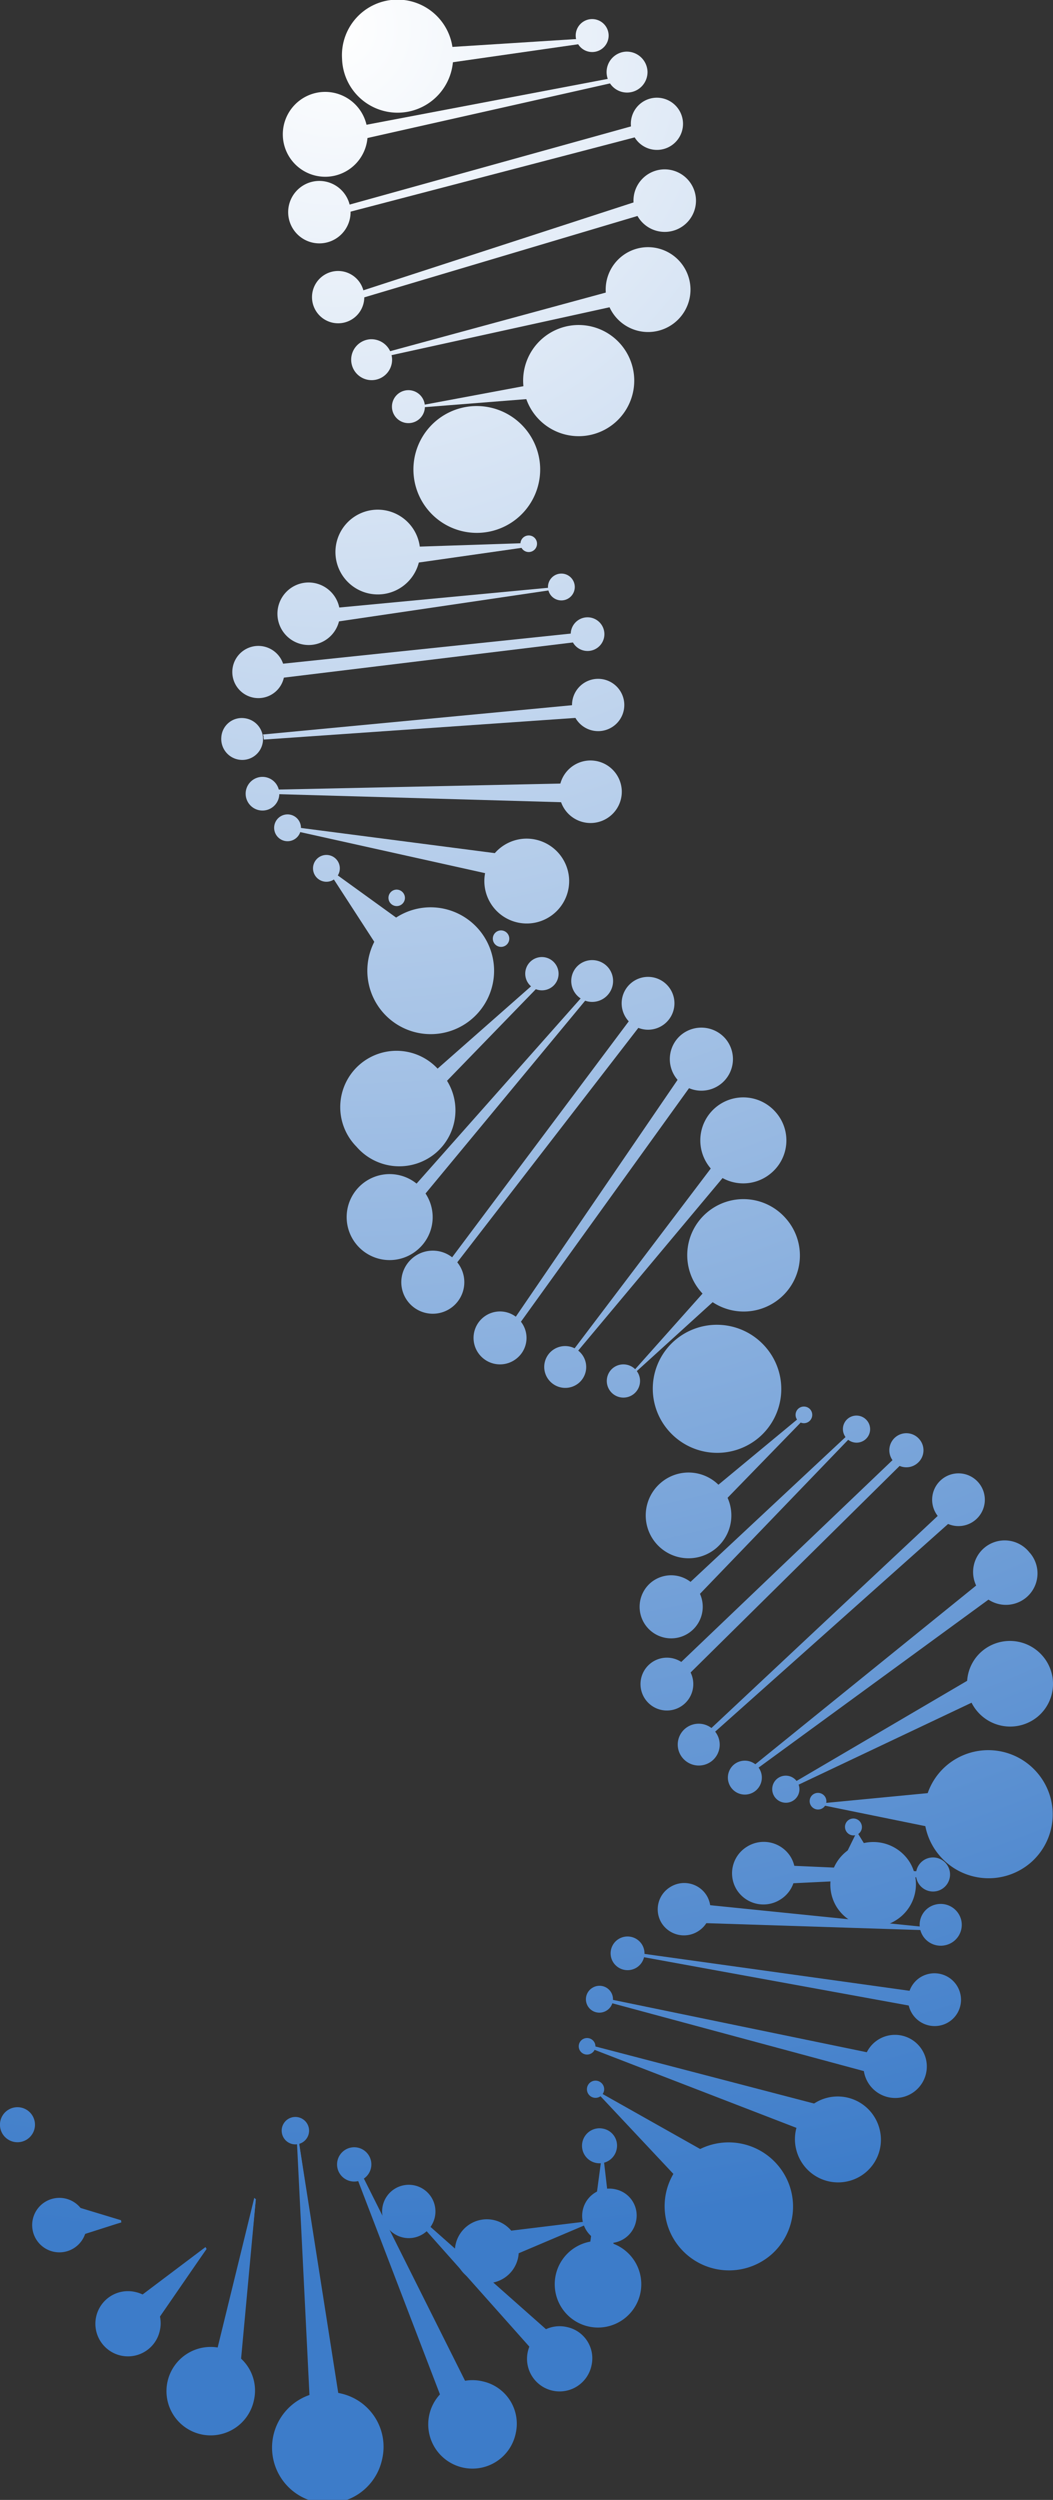 <svg id="Layer_1" data-name="Layer 1" xmlns="http://www.w3.org/2000/svg" xmlns:xlink="http://www.w3.org/1999/xlink" viewBox="0 0 205.85 488.34"><rect x="0" y="0" width="205.85" height="488.34" fill="#333333" stroke="none"/><defs><style>.cls-1{fill:url(#radial-gradient);}.cls-2{fill:url(#radial-gradient-2);}.cls-3{fill:url(#radial-gradient-3);}.cls-4{fill:url(#radial-gradient-4);}.cls-5{fill:url(#radial-gradient-5);}.cls-6{fill:url(#radial-gradient-6);}.cls-7{fill:url(#radial-gradient-7);}.cls-8{fill:url(#radial-gradient-8);}.cls-9{fill:url(#radial-gradient-9);}.cls-10{fill:url(#radial-gradient-10);}.cls-11{fill:url(#radial-gradient-11);}.cls-12{fill:url(#radial-gradient-12);}.cls-13{fill:url(#radial-gradient-13);}.cls-14{fill:url(#radial-gradient-14);}.cls-15{fill:url(#radial-gradient-15);}.cls-16{fill:url(#radial-gradient-16);}.cls-17{fill:url(#radial-gradient-17);}.cls-18{fill:url(#radial-gradient-18);}.cls-19{fill:url(#radial-gradient-19);}.cls-20{fill:url(#radial-gradient-20);}.cls-21{fill:url(#radial-gradient-21);}.cls-22{fill:url(#radial-gradient-22);}.cls-23{fill:url(#radial-gradient-23);}.cls-24{fill:url(#radial-gradient-24);}.cls-25{fill:url(#radial-gradient-25);}.cls-26{fill:url(#radial-gradient-26);}.cls-27{fill:url(#radial-gradient-27);}.cls-28{fill:url(#radial-gradient-28);}.cls-29{fill:url(#radial-gradient-29);}.cls-30{fill:url(#radial-gradient-30);}.cls-31{fill:url(#radial-gradient-31);}.cls-32{fill:url(#radial-gradient-32);}.cls-33{fill:url(#radial-gradient-33);}.cls-34{fill:url(#radial-gradient-34);}.cls-35{fill:url(#radial-gradient-35);}.cls-36{fill:url(#radial-gradient-36);}.cls-37{fill:url(#radial-gradient-37);}.cls-38{fill:url(#radial-gradient-38);}.cls-39{fill:url(#radial-gradient-39);}.cls-40{fill:url(#radial-gradient-40);}.cls-41{fill:url(#radial-gradient-41);}.cls-42{fill:url(#radial-gradient-42);}.cls-43{fill:url(#radial-gradient-43);}.cls-44{fill:url(#radial-gradient-44);}.cls-45{fill:url(#radial-gradient-45);}.cls-46{fill:url(#radial-gradient-46);}.cls-47{fill:url(#radial-gradient-47);}.cls-48{fill:url(#radial-gradient-48);}.cls-49{fill:url(#radial-gradient-49);}.cls-50{fill:url(#radial-gradient-50);}.cls-51{fill:url(#radial-gradient-51);}.cls-52{fill:url(#radial-gradient-52);}.cls-53{fill:url(#radial-gradient-53);}.cls-54{fill:url(#radial-gradient-54);}.cls-55{fill:url(#radial-gradient-55);}.cls-56{fill:url(#radial-gradient-56);}.cls-57{fill:url(#radial-gradient-57);}.cls-58{fill:url(#radial-gradient-58);}.cls-59{fill:url(#radial-gradient-59);}.cls-60{fill:url(#radial-gradient-60);}.cls-61{fill:url(#radial-gradient-61);}.cls-62{fill:url(#radial-gradient-62);}.cls-63{fill:url(#radial-gradient-63);}.cls-64{fill:url(#radial-gradient-64);}.cls-65{fill:url(#radial-gradient-65);}.cls-66{fill:url(#radial-gradient-66);}.cls-67{fill:url(#radial-gradient-67);}.cls-68{fill:url(#radial-gradient-68);}.cls-69{fill:url(#radial-gradient-69);}.cls-70{fill:url(#radial-gradient-70);}.cls-71{fill:url(#radial-gradient-71);}.cls-72{fill:url(#radial-gradient-72);}.cls-73{fill:url(#radial-gradient-73);}.cls-74{fill:url(#radial-gradient-74);}.cls-75{fill:url(#radial-gradient-75);}.cls-76{fill:url(#radial-gradient-76);}.cls-77{fill:url(#radial-gradient-77);}.cls-78{fill:url(#radial-gradient-78);}.cls-79{fill:url(#radial-gradient-79);}.cls-80{fill:url(#radial-gradient-80);}.cls-81{fill:url(#radial-gradient-81);}.cls-82{fill:url(#radial-gradient-82);}.cls-83{fill:url(#radial-gradient-83);}.cls-84{fill:url(#radial-gradient-84);}.cls-85{fill:url(#radial-gradient-85);}.cls-86{fill:url(#radial-gradient-86);}.cls-87{fill:url(#radial-gradient-87);}.cls-88{fill:url(#radial-gradient-88);}.cls-89{fill:url(#radial-gradient-89);}.cls-90{fill:url(#radial-gradient-90);}.cls-91{fill:url(#radial-gradient-91);}.cls-92{fill:url(#radial-gradient-92);}.cls-93{fill:url(#radial-gradient-93);}.cls-94{fill:url(#radial-gradient-94);}.cls-95{fill:url(#radial-gradient-95);}.cls-96{fill:url(#radial-gradient-96);}.cls-97{fill:url(#radial-gradient-97);}.cls-98{fill:url(#radial-gradient-98);}.cls-99{fill:url(#radial-gradient-99);}.cls-100{fill:url(#radial-gradient-100);}.cls-101{fill:url(#radial-gradient-101);}.cls-102{fill:url(#radial-gradient-102);}.cls-103{fill:url(#radial-gradient-103);}.cls-104{fill:url(#radial-gradient-104);}.cls-105{fill:url(#radial-gradient-105);}.cls-106{fill:url(#radial-gradient-106);}.cls-107{fill:url(#radial-gradient-107);}.cls-108{fill:url(#radial-gradient-108);}.cls-109{fill:url(#radial-gradient-109);}.cls-110{fill:url(#radial-gradient-110);}.cls-111{fill:url(#radial-gradient-111);}.cls-112{fill:url(#radial-gradient-112);}.cls-113{fill:url(#radial-gradient-113);}.cls-114{fill:url(#radial-gradient-114);}.cls-115{fill:url(#radial-gradient-115);}.cls-116{fill:url(#radial-gradient-116);}.cls-117{fill:url(#radial-gradient-117);}.cls-118{fill:url(#radial-gradient-118);}.cls-119{fill:url(#radial-gradient-120);}.cls-120{fill:url(#radial-gradient-121);}.cls-121{fill:url(#radial-gradient-122);}.cls-122{fill:url(#radial-gradient-123);}.cls-123{fill:url(#radial-gradient-124);}.cls-124{fill:url(#radial-gradient-125);}.cls-125{fill:url(#radial-gradient-126);}.cls-126{fill:url(#radial-gradient-127);}.cls-127{fill:url(#radial-gradient-128);}.cls-128{fill:url(#radial-gradient-129);}.cls-129{fill:url(#radial-gradient-130);}.cls-130{fill:url(#radial-gradient-131);}.cls-131{fill:url(#radial-gradient-132);}.cls-132{fill:url(#radial-gradient-133);}.cls-133{fill:url(#radial-gradient-134);}.cls-134{fill:url(#radial-gradient-135);}.cls-135{fill:url(#radial-gradient-136);}.cls-136{fill:url(#radial-gradient-137);}.cls-137{fill:url(#radial-gradient-138);}.cls-138{fill:url(#radial-gradient-139);}.cls-139{fill:url(#radial-gradient-140);}.cls-140{fill:url(#radial-gradient-141);}.cls-141{fill:url(#radial-gradient-142);}.cls-142{fill:url(#radial-gradient-143);}.cls-143{fill:url(#radial-gradient-144);}.cls-144{fill:url(#radial-gradient-145);}.cls-145{fill:url(#radial-gradient-146);}.cls-146{fill:url(#radial-gradient-147);}.cls-147{fill:url(#radial-gradient-148);}.cls-148{fill:url(#radial-gradient-149);}.cls-149{fill:url(#radial-gradient-150);}.cls-150{fill:url(#radial-gradient-151);}.cls-151{fill:url(#radial-gradient-152);}.cls-152{fill:url(#radial-gradient-153);}.cls-153{fill:url(#radial-gradient-154);}.cls-154{fill:url(#radial-gradient-155);}.cls-155{fill:url(#radial-gradient-156);}.cls-156{fill:url(#radial-gradient-157);}.cls-157{fill:url(#radial-gradient-158);}.cls-158{fill:url(#radial-gradient-159);}.cls-159{fill:url(#radial-gradient-160);}.cls-160{fill:url(#radial-gradient-161);}.cls-161{fill:url(#radial-gradient-162);}.cls-162{fill:url(#radial-gradient-163);}.cls-163{fill:url(#radial-gradient-164);}</style><radialGradient id="radial-gradient" cx="65.52" cy="5.43" r="432.53" gradientUnits="userSpaceOnUse"><stop offset="0" stop-color="#fff"/><stop offset="1" stop-color="#3d7cc9"/></radialGradient><radialGradient id="radial-gradient-2" cx="65.52" cy="5.45" r="432.51" xlink:href="#radial-gradient"/><radialGradient id="radial-gradient-3" cx="74.53" cy="10.34" r="432.53" xlink:href="#radial-gradient"/><radialGradient id="radial-gradient-4" cx="74.53" cy="10.32" r="432.55" xlink:href="#radial-gradient"/><radialGradient id="radial-gradient-5" cx="74.53" cy="10.32" r="432.55" xlink:href="#radial-gradient"/><radialGradient id="radial-gradient-6" cx="74.53" cy="10.35" r="432.52" xlink:href="#radial-gradient"/><radialGradient id="radial-gradient-7" cx="74.53" cy="10.32" r="432.55" xlink:href="#radial-gradient"/><radialGradient id="radial-gradient-8" cx="65.52" cy="5.43" r="432.54" xlink:href="#radial-gradient"/><radialGradient id="radial-gradient-9" cx="65.52" cy="5.43" r="432.53" xlink:href="#radial-gradient"/><radialGradient id="radial-gradient-10" cx="65.52" cy="5.43" r="432.54" xlink:href="#radial-gradient"/><radialGradient id="radial-gradient-11" cx="65.52" cy="5.43" r="432.53" xlink:href="#radial-gradient"/><radialGradient id="radial-gradient-12" cx="65.52" cy="5.43" r="432.53" xlink:href="#radial-gradient"/><radialGradient id="radial-gradient-13" cx="65.52" cy="5.43" r="432.53" xlink:href="#radial-gradient"/><radialGradient id="radial-gradient-14" cx="65.52" cy="5.43" r="432.53" xlink:href="#radial-gradient"/><radialGradient id="radial-gradient-15" cx="65.52" cy="5.43" r="432.53" xlink:href="#radial-gradient"/><radialGradient id="radial-gradient-16" cx="65.52" cy="5.43" r="432.53" xlink:href="#radial-gradient"/><radialGradient id="radial-gradient-17" cx="65.52" cy="5.43" r="432.53" xlink:href="#radial-gradient"/><radialGradient id="radial-gradient-18" cx="65.52" cy="5.43" r="432.54" xlink:href="#radial-gradient"/><radialGradient id="radial-gradient-19" cx="65.52" cy="5.43" r="432.53" xlink:href="#radial-gradient"/><radialGradient id="radial-gradient-20" cx="65.52" cy="5.43" r="432.54" xlink:href="#radial-gradient"/><radialGradient id="radial-gradient-21" cx="65.52" cy="5.43" r="432.53" xlink:href="#radial-gradient"/><radialGradient id="radial-gradient-22" cx="65.52" cy="5.43" r="432.54" xlink:href="#radial-gradient"/><radialGradient id="radial-gradient-23" cx="65.51" cy="5.41" r="432.56" xlink:href="#radial-gradient"/><radialGradient id="radial-gradient-24" cx="65.51" cy="5.42" r="432.54" xlink:href="#radial-gradient"/><radialGradient id="radial-gradient-25" cx="65.52" cy="5.44" r="432.52" xlink:href="#radial-gradient"/><radialGradient id="radial-gradient-26" cx="65.52" cy="5.46" r="432.51" xlink:href="#radial-gradient"/><radialGradient id="radial-gradient-27" cx="65.52" cy="5.43" r="432.53" xlink:href="#radial-gradient"/><radialGradient id="radial-gradient-28" cx="65.52" cy="5.44" r="432.53" xlink:href="#radial-gradient"/><radialGradient id="radial-gradient-29" cx="65.52" cy="5.43" r="432.54" xlink:href="#radial-gradient"/><radialGradient id="radial-gradient-30" cx="65.52" cy="5.44" r="432.53" xlink:href="#radial-gradient"/><radialGradient id="radial-gradient-31" cx="65.52" cy="5.43" r="432.54" xlink:href="#radial-gradient"/><radialGradient id="radial-gradient-32" cx="65.52" cy="5.43" r="432.53" xlink:href="#radial-gradient"/><radialGradient id="radial-gradient-33" cx="65.52" cy="5.43" r="432.53" xlink:href="#radial-gradient"/><radialGradient id="radial-gradient-34" cx="65.51" cy="5.42" r="432.54" xlink:href="#radial-gradient"/><radialGradient id="radial-gradient-35" cx="65.52" cy="5.42" r="432.55" xlink:href="#radial-gradient"/><radialGradient id="radial-gradient-36" cx="65.52" cy="5.43" r="432.54" xlink:href="#radial-gradient"/><radialGradient id="radial-gradient-37" cx="65.52" cy="5.43" r="432.53" xlink:href="#radial-gradient"/><radialGradient id="radial-gradient-38" cx="65.52" cy="5.43" r="432.54" xlink:href="#radial-gradient"/><radialGradient id="radial-gradient-39" cx="65.52" cy="5.43" r="432.53" xlink:href="#radial-gradient"/><radialGradient id="radial-gradient-40" cx="65.52" cy="5.43" r="432.53" xlink:href="#radial-gradient"/><radialGradient id="radial-gradient-41" cx="65.52" cy="5.43" r="432.54" xlink:href="#radial-gradient"/><radialGradient id="radial-gradient-42" cx="65.52" cy="5.43" r="432.54" xlink:href="#radial-gradient"/><radialGradient id="radial-gradient-43" cx="65.52" cy="5.43" r="432.53" xlink:href="#radial-gradient"/><radialGradient id="radial-gradient-44" cx="65.52" cy="5.43" r="432.53" xlink:href="#radial-gradient"/><radialGradient id="radial-gradient-45" cx="65.52" cy="5.43" r="432.54" xlink:href="#radial-gradient"/><radialGradient id="radial-gradient-46" cx="65.52" cy="5.42" r="432.54" xlink:href="#radial-gradient"/><radialGradient id="radial-gradient-47" cx="65.52" cy="5.43" r="432.53" xlink:href="#radial-gradient"/><radialGradient id="radial-gradient-48" cx="65.51" cy="5.44" r="432.53" xlink:href="#radial-gradient"/><radialGradient id="radial-gradient-49" cx="65.52" cy="5.43" r="432.54" xlink:href="#radial-gradient"/><radialGradient id="radial-gradient-50" cx="65.52" cy="5.43" r="432.54" xlink:href="#radial-gradient"/><radialGradient id="radial-gradient-51" cx="65.52" cy="5.43" r="432.53" xlink:href="#radial-gradient"/><radialGradient id="radial-gradient-52" cx="65.52" cy="5.43" r="432.54" xlink:href="#radial-gradient"/><radialGradient id="radial-gradient-53" cx="65.52" cy="5.43" r="432.53" xlink:href="#radial-gradient"/><radialGradient id="radial-gradient-54" cx="65.53" cy="5.43" r="432.53" xlink:href="#radial-gradient"/><radialGradient id="radial-gradient-55" cx="65.52" cy="5.41" r="432.56" xlink:href="#radial-gradient"/><radialGradient id="radial-gradient-56" cx="65.52" cy="5.43" r="432.54" xlink:href="#radial-gradient"/><radialGradient id="radial-gradient-57" cx="65.52" cy="5.42" r="432.55" xlink:href="#radial-gradient"/><radialGradient id="radial-gradient-58" cx="65.51" cy="5.41" r="432.56" xlink:href="#radial-gradient"/><radialGradient id="radial-gradient-59" cx="65.52" cy="5.43" r="432.53" xlink:href="#radial-gradient"/><radialGradient id="radial-gradient-60" cx="65.52" cy="5.43" r="432.54" xlink:href="#radial-gradient"/><radialGradient id="radial-gradient-61" cx="74.53" cy="10.34" r="432.53" xlink:href="#radial-gradient"/><radialGradient id="radial-gradient-62" cx="74.53" cy="10.33" r="432.54" xlink:href="#radial-gradient"/><radialGradient id="radial-gradient-63" cx="74.53" cy="10.33" r="432.54" xlink:href="#radial-gradient"/><radialGradient id="radial-gradient-64" cx="74.53" cy="10.34" r="432.54" xlink:href="#radial-gradient"/><radialGradient id="radial-gradient-65" cx="74.53" cy="10.34" r="432.53" xlink:href="#radial-gradient"/><radialGradient id="radial-gradient-66" cx="74.53" cy="10.34" r="432.54" xlink:href="#radial-gradient"/><radialGradient id="radial-gradient-67" cx="74.53" cy="10.34" r="432.53" xlink:href="#radial-gradient"/><radialGradient id="radial-gradient-68" cx="74.53" cy="10.33" r="432.54" xlink:href="#radial-gradient"/><radialGradient id="radial-gradient-69" cx="74.53" cy="10.34" r="432.54" xlink:href="#radial-gradient"/><radialGradient id="radial-gradient-70" cx="74.53" cy="10.34" r="432.54" xlink:href="#radial-gradient"/><radialGradient id="radial-gradient-71" cx="74.53" cy="10.34" r="432.54" xlink:href="#radial-gradient"/><radialGradient id="radial-gradient-72" cx="74.53" cy="10.34" r="432.53" xlink:href="#radial-gradient"/><radialGradient id="radial-gradient-73" cx="74.53" cy="10.33" r="432.54" xlink:href="#radial-gradient"/><radialGradient id="radial-gradient-74" cx="74.53" cy="10.33" r="432.54" xlink:href="#radial-gradient"/><radialGradient id="radial-gradient-75" cx="74.53" cy="10.34" r="432.53" xlink:href="#radial-gradient"/><radialGradient id="radial-gradient-76" cx="74.53" cy="10.35" r="432.52" xlink:href="#radial-gradient"/><radialGradient id="radial-gradient-77" cx="74.53" cy="10.34" r="432.53" xlink:href="#radial-gradient"/><radialGradient id="radial-gradient-78" cx="74.53" cy="10.34" r="432.54" xlink:href="#radial-gradient"/><radialGradient id="radial-gradient-79" cx="74.53" cy="10.33" r="432.54" xlink:href="#radial-gradient"/><radialGradient id="radial-gradient-80" cx="74.53" cy="10.33" r="432.54" xlink:href="#radial-gradient"/><radialGradient id="radial-gradient-81" cx="74.53" cy="10.34" r="432.53" xlink:href="#radial-gradient"/><radialGradient id="radial-gradient-82" cx="74.53" cy="10.33" r="432.54" xlink:href="#radial-gradient"/><radialGradient id="radial-gradient-83" cx="74.54" cy="10.36" r="432.51" xlink:href="#radial-gradient"/><radialGradient id="radial-gradient-84" cx="74.54" cy="10.34" r="432.53" xlink:href="#radial-gradient"/><radialGradient id="radial-gradient-85" cx="74.53" cy="10.35" r="432.52" xlink:href="#radial-gradient"/><radialGradient id="radial-gradient-86" cx="74.53" cy="10.33" r="432.54" xlink:href="#radial-gradient"/><radialGradient id="radial-gradient-87" cx="74.53" cy="10.34" r="432.53" xlink:href="#radial-gradient"/><radialGradient id="radial-gradient-88" cx="74.53" cy="10.33" r="432.54" xlink:href="#radial-gradient"/><radialGradient id="radial-gradient-89" cx="74.53" cy="10.34" r="432.53" xlink:href="#radial-gradient"/><radialGradient id="radial-gradient-90" cx="74.53" cy="10.32" r="432.55" xlink:href="#radial-gradient"/><radialGradient id="radial-gradient-91" cx="74.54" cy="10.33" r="432.54" xlink:href="#radial-gradient"/><radialGradient id="radial-gradient-92" cx="74.53" cy="10.35" r="432.51" xlink:href="#radial-gradient"/><radialGradient id="radial-gradient-93" cx="74.53" cy="10.34" r="432.54" xlink:href="#radial-gradient"/><radialGradient id="radial-gradient-94" cx="74.53" cy="10.33" r="432.54" xlink:href="#radial-gradient"/><radialGradient id="radial-gradient-95" cx="74.53" cy="10.32" r="432.55" xlink:href="#radial-gradient"/><radialGradient id="radial-gradient-96" cx="74.53" cy="10.33" r="432.54" xlink:href="#radial-gradient"/><radialGradient id="radial-gradient-97" cx="74.53" cy="10.35" r="432.52" xlink:href="#radial-gradient"/><radialGradient id="radial-gradient-98" cx="74.53" cy="10.36" r="432.51" xlink:href="#radial-gradient"/><radialGradient id="radial-gradient-99" cx="74.53" cy="10.34" r="432.53" xlink:href="#radial-gradient"/><radialGradient id="radial-gradient-100" cx="74.53" cy="10.34" r="432.53" xlink:href="#radial-gradient"/><radialGradient id="radial-gradient-101" cx="74.53" cy="10.34" r="432.53" xlink:href="#radial-gradient"/><radialGradient id="radial-gradient-102" cx="74.53" cy="10.33" r="432.54" xlink:href="#radial-gradient"/><radialGradient id="radial-gradient-103" cx="74.53" cy="10.35" r="432.52" xlink:href="#radial-gradient"/><radialGradient id="radial-gradient-104" cx="74.53" cy="10.33" r="432.54" xlink:href="#radial-gradient"/><radialGradient id="radial-gradient-105" cx="74.54" cy="10.34" r="432.53" xlink:href="#radial-gradient"/><radialGradient id="radial-gradient-106" cx="65.52" cy="5.43" r="432.53" xlink:href="#radial-gradient"/><radialGradient id="radial-gradient-107" cx="65.52" cy="5.43" r="432.54" xlink:href="#radial-gradient"/><radialGradient id="radial-gradient-108" cx="65.52" cy="5.43" r="432.53" xlink:href="#radial-gradient"/><radialGradient id="radial-gradient-109" cx="65.52" cy="5.43" r="432.54" xlink:href="#radial-gradient"/><radialGradient id="radial-gradient-110" cx="65.52" cy="5.43" r="432.53" xlink:href="#radial-gradient"/><radialGradient id="radial-gradient-111" cx="65.52" cy="5.43" r="432.53" xlink:href="#radial-gradient"/><radialGradient id="radial-gradient-112" cx="65.52" cy="5.43" r="432.54" xlink:href="#radial-gradient"/><radialGradient id="radial-gradient-113" cx="65.52" cy="5.43" r="432.53" xlink:href="#radial-gradient"/><radialGradient id="radial-gradient-114" cx="65.52" cy="5.43" r="432.53" xlink:href="#radial-gradient"/><radialGradient id="radial-gradient-115" cx="65.52" cy="5.43" r="432.53" xlink:href="#radial-gradient"/><radialGradient id="radial-gradient-116" cx="65.52" cy="5.43" r="432.53" xlink:href="#radial-gradient"/><radialGradient id="radial-gradient-117" cx="65.52" cy="5.43" r="432.54" xlink:href="#radial-gradient"/><radialGradient id="radial-gradient-118" cx="65.52" cy="5.43" r="432.53" xlink:href="#radial-gradient"/><radialGradient id="radial-gradient-120" cx="65.52" cy="5.43" r="432.54" xlink:href="#radial-gradient"/><radialGradient id="radial-gradient-121" cx="65.52" cy="5.43" r="432.53" xlink:href="#radial-gradient"/><radialGradient id="radial-gradient-122" cx="65.52" cy="5.43" r="432.54" xlink:href="#radial-gradient"/><radialGradient id="radial-gradient-123" cx="65.52" cy="5.44" r="432.52" xlink:href="#radial-gradient"/><radialGradient id="radial-gradient-124" cx="65.52" cy="5.43" r="432.54" xlink:href="#radial-gradient"/><radialGradient id="radial-gradient-125" cx="65.52" cy="5.43" r="432.54" xlink:href="#radial-gradient"/><radialGradient id="radial-gradient-126" cx="65.52" cy="5.43" r="432.54" xlink:href="#radial-gradient"/><radialGradient id="radial-gradient-127" cx="65.52" cy="5.43" r="432.54" xlink:href="#radial-gradient"/><radialGradient id="radial-gradient-128" cx="65.52" cy="5.43" r="432.53" xlink:href="#radial-gradient"/><radialGradient id="radial-gradient-129" cx="65.52" cy="5.43" r="432.54" xlink:href="#radial-gradient"/><radialGradient id="radial-gradient-130" cx="65.52" cy="5.43" r="432.53" xlink:href="#radial-gradient"/><radialGradient id="radial-gradient-131" cx="74.53" cy="10.34" r="432.53" xlink:href="#radial-gradient"/><radialGradient id="radial-gradient-132" cx="74.53" cy="10.34" r="432.54" xlink:href="#radial-gradient"/><radialGradient id="radial-gradient-133" cx="74.53" cy="10.34" r="432.54" xlink:href="#radial-gradient"/><radialGradient id="radial-gradient-134" cx="74.53" cy="10.34" r="432.53" xlink:href="#radial-gradient"/><radialGradient id="radial-gradient-135" cx="74.53" cy="10.34" r="432.53" xlink:href="#radial-gradient"/><radialGradient id="radial-gradient-136" cx="74.53" cy="10.34" r="432.53" xlink:href="#radial-gradient"/><radialGradient id="radial-gradient-137" cx="74.53" cy="10.34" r="432.53" xlink:href="#radial-gradient"/><radialGradient id="radial-gradient-138" cx="74.53" cy="10.34" r="432.53" xlink:href="#radial-gradient"/><radialGradient id="radial-gradient-139" cx="74.53" cy="10.34" r="432.54" xlink:href="#radial-gradient"/><radialGradient id="radial-gradient-140" cx="74.53" cy="10.34" r="432.54" xlink:href="#radial-gradient"/><radialGradient id="radial-gradient-141" cx="74.53" cy="10.34" r="432.53" xlink:href="#radial-gradient"/><radialGradient id="radial-gradient-142" cx="74.53" cy="10.34" r="432.54" xlink:href="#radial-gradient"/><radialGradient id="radial-gradient-143" cx="74.53" cy="10.34" r="432.53" xlink:href="#radial-gradient"/><radialGradient id="radial-gradient-144" cx="74.53" cy="10.34" r="432.53" xlink:href="#radial-gradient"/><radialGradient id="radial-gradient-145" cx="74.53" cy="10.34" r="432.53" xlink:href="#radial-gradient"/><radialGradient id="radial-gradient-146" cx="74.53" cy="10.34" r="432.53" xlink:href="#radial-gradient"/><radialGradient id="radial-gradient-147" cx="74.53" cy="10.34" r="432.55" xlink:href="#radial-gradient"/><radialGradient id="radial-gradient-148" cx="74.53" cy="10.34" r="432.54" xlink:href="#radial-gradient"/><radialGradient id="radial-gradient-149" cx="74.53" cy="10.34" r="432.53" xlink:href="#radial-gradient"/><radialGradient id="radial-gradient-150" cx="74.53" cy="10.34" r="432.54" xlink:href="#radial-gradient"/><radialGradient id="radial-gradient-151" cx="74.53" cy="10.34" r="432.53" xlink:href="#radial-gradient"/><radialGradient id="radial-gradient-152" cx="74.53" cy="10.34" r="432.53" xlink:href="#radial-gradient"/><radialGradient id="radial-gradient-153" cx="74.54" cy="10.34" r="432.53" xlink:href="#radial-gradient"/><radialGradient id="radial-gradient-154" cx="74.53" cy="10.34" r="432.53" xlink:href="#radial-gradient"/><radialGradient id="radial-gradient-155" cx="74.53" cy="10.34" r="432.54" xlink:href="#radial-gradient"/><radialGradient id="radial-gradient-156" cx="74.53" cy="10.34" r="432.54" xlink:href="#radial-gradient"/><radialGradient id="radial-gradient-157" cx="74.53" cy="10.34" r="432.53" xlink:href="#radial-gradient"/><radialGradient id="radial-gradient-158" cx="74.53" cy="10.34" r="432.54" xlink:href="#radial-gradient"/><radialGradient id="radial-gradient-159" cx="74.53" cy="10.34" r="432.54" xlink:href="#radial-gradient"/><radialGradient id="radial-gradient-160" cx="74.53" cy="10.34" r="432.53" xlink:href="#radial-gradient"/><radialGradient id="radial-gradient-161" cx="74.53" cy="10.34" r="432.53" xlink:href="#radial-gradient"/><radialGradient id="radial-gradient-162" cx="74.53" cy="10.34" r="432.53" xlink:href="#radial-gradient"/><radialGradient id="radial-gradient-163" cx="74.53" cy="10.34" r="432.54" xlink:href="#radial-gradient"/><radialGradient id="radial-gradient-164" cx="74.53" cy="10.34" r="432.53" xlink:href="#radial-gradient"/></defs><title>bg-dna-01</title><polygon class="cls-1" points="14.78 431.02 23.66 433.71 23.72 434.12 16.11 436.21 14.78 431.02"/><polygon class="cls-2" points="14.74 431.47 23.57 434.07 23.72 434.12 16.01 436.58 14.74 431.47"/><path class="cls-3" d="M133.35,438.86a5.32,5.32,0,1,1-3.95-6.27A5.23,5.23,0,0,1,133.35,438.86Z" transform="translate(-9.02 -4.91)"/><path class="cls-4" d="M25.8,440.83a5.32,5.32,0,0,1-10.34-2.52,5.32,5.32,0,0,1,10.34,2.52Z" transform="translate(-9.02 -4.91)"/><path class="cls-5" d="M129.57,424.75a3.42,3.42,0,1,1-2.55-4A3.37,3.37,0,0,1,129.57,424.75Z" transform="translate(-9.02 -4.91)"/><path class="cls-6" d="M15.76,420.77a3.42,3.42,0,0,1-6.65-1.62,3.42,3.42,0,0,1,6.65,1.62Z" transform="translate(-9.02 -4.91)"/><path class="cls-7" d="M126.81,414a1.68,1.68,0,1,1-.36-2.31A1.65,1.65,0,0,1,126.81,414Z" transform="translate(-9.02 -4.91)"/><polygon class="cls-8" points="84.78 209.94 104.92 192.21 105.48 192.48 86.75 211.78 84.78 209.94"/><polygon class="cls-9" points="84.58 209.6 104.72 191.87 105.17 192.21 86.55 211.44 84.58 209.6"/><polygon class="cls-10" points="80.3 232.82 114.5 194.43 115.04 194.7 82.17 234.37 80.3 232.82"/><polygon class="cls-11" points="80.13 232.68 113.98 194.51 114.52 194.79 81.89 234.13 80.13 232.68"/><polygon class="cls-12" points="123.43 199.44 87.29 247.69 88.05 248.32 125.12 200.36 123.43 199.44"/><polygon class="cls-13" points="123.22 199.1 87.08 247.35 87.83 247.99 124.77 200.15 123.22 199.1"/><polygon class="cls-14" points="132.96 210.86 100.32 258.61 101.08 259.24 134.92 212.26 132.96 210.86"/><polygon class="cls-15" points="132.68 210.62 100.04 258.37 100.8 259 134.53 212.09 132.68 210.62"/><polygon class="cls-16" points="139.13 228.02 111.78 264.11 112.23 264.28 141.04 229.81 139.13 228.02"/><polygon class="cls-17" points="139.26 228.31 112.14 264.25 112.48 264.49 141.4 229.95 139.26 228.31"/><polygon class="cls-18" points="137.93 252.03 123.77 267.91 124.22 268.08 140.08 253.68 137.93 252.03"/><polygon class="cls-19" points="140.13 290.29 156.06 277.1 156.38 277.46 141.98 292.31 140.13 290.29"/><polygon class="cls-20" points="140.45 290.54 156.33 277.39 156.7 277.71 142.19 292.63 140.45 290.54"/><polygon class="cls-21" points="134.7 309.28 165.88 280.17 166.24 280.46 136.49 311.4 134.7 309.28"/><polygon class="cls-22" points="134.85 309.51 165.97 280.37 166.45 280.59 136.58 311.61 134.85 309.51"/><polygon class="cls-23" points="152.56 364.36 185.09 365.8 185.17 366.2 153.03 367.79 152.56 364.36"/><polygon class="cls-24" points="152.54 364.6 185.04 366 185.24 366.41 152.98 367.98 152.54 364.6"/><polygon class="cls-25" points="137.64 372.05 180.8 376.43 180.76 376.84 137.08 375.46 137.64 372.05"/><polygon class="cls-26" points="137.54 372.28 180.7 376.61 180.76 377.05 136.97 375.64 137.54 372.28"/><polygon class="cls-27" points="178.1 391.85 125.12 382.19 125.23 381.8 178.25 389.13 178.1 391.85"/><polygon class="cls-28" points="178.22 391.64 125.25 382.03 125.26 381.58 178.38 388.97 178.22 391.64"/><polygon class="cls-29" points="169.15 404.65 118.14 390.91 118.26 390.55 169.73 401.12 169.15 404.65"/><polygon class="cls-30" points="169.28 404.46 118.27 390.77 118.31 390.35 169.87 400.98 169.28 404.46"/><polygon class="cls-31" points="155.94 415.76 115.44 400.12 115.56 399.76 159.27 411.12 155.94 415.76"/><polygon class="cls-32" points="156.07 415.58 115.57 399.98 115.61 399.56 159.4 410.98 156.07 415.58"/><polygon class="cls-33" points="132.09 425.14 117.36 409.45 117.62 409.17 137.51 420.33 132.09 425.14"/><polygon class="cls-34" points="132.29 425.01 117.54 409.38 117.73 409.01 137.68 420.25 132.29 425.01"/><polygon class="cls-35" points="97.33 436.06 114.53 433.96 114.62 434.33 98.7 441.13 97.33 436.06"/><polygon class="cls-36" points="97.32 436.29 114.5 434.14 114.69 434.52 98.66 441.32 97.32 436.29"/><polygon class="cls-37" points="103.88 458.85 82.28 434.59 82.63 434.09 106.82 455.44 103.88 458.85"/><polygon class="cls-38" points="104.17 458.64 82.54 434.46 82.79 433.8 107.09 455.31 104.17 458.64"/><polygon class="cls-39" points="86.42 468.81 69.88 425.69 70.54 425.3 90.99 465.99 86.42 468.81"/><polygon class="cls-40" points="86.86 468.71 70.26 425.68 70.87 425.04 91.37 465.98 86.86 468.71"/><polygon class="cls-41" points="60.54 468.73 58.06 418.68 58.47 418.67 65.85 467.87 60.54 468.73"/><polygon class="cls-42" points="60.99 468.81 58.41 418.81 58.47 418.67 66.21 468 60.99 468.81"/><polygon class="cls-43" points="42.41 459.14 49.71 429.33 50.01 429.61 46.8 462.25 42.41 459.14"/><polygon class="cls-44" points="42.67 459.52 49.87 429.67 50.01 429.61 46.96 462.59 42.67 459.52"/><polygon class="cls-45" points="27.65 448.38 40.17 438.95 40.38 439.31 30.86 452.68 27.65 448.38"/><polygon class="cls-46" points="27.78 448.81 40.22 439.32 40.38 439.31 30.91 453.05 27.78 448.81"/><polygon class="cls-47" points="114.61 443.86 117.49 422.27 117.87 422.26 120.44 444.13 114.61 443.86"/><polyline class="cls-48" points="120.61 444.2 114.84 443.92 117.66 422.34 118.07 422.23"/><polygon class="cls-49" points="185.44 297.09 139.09 338.39 138.54 338.06 183.98 295.5 185.44 297.09"/><polygon class="cls-50" points="185.65 297.42 139.3 338.72 138.86 338.31 184.19 295.83 185.65 297.42"/><polygon class="cls-51" points="193.19 312.15 147.5 345.53 147.06 345.12 191.35 309.3 193.19 312.15"/><polygon class="cls-52" points="193.35 312.39 147.65 345.76 147.21 345.36 191.51 309.54 193.35 312.39"/><polygon class="cls-53" points="190.53 332.14 155.23 348.85 154.79 348.44 189.94 327.82 190.53 332.14"/><polygon class="cls-54" points="190.63 332.28 155.32 349 154.89 348.59 189.95 328.34 190.63 332.28"/><polygon class="cls-55" points="181.57 356.14 160.58 352.27 160.58 352.27 181.52 350.26 181.57 356.14"/><polygon class="cls-56" points="181.35 356.82 161.01 352.68 160.58 352.27 181 350.87 181.35 356.82"/><polygon class="cls-57" points="165.95 361.92 167.75 358.22 167.75 358.22 168.93 360.13 165.95 361.92"/><polygon class="cls-58" points="165.54 361.83 167.2 358.45 167.75 358.22 168.44 360.34 165.54 361.83"/><polygon class="cls-59" points="132.73 325.08 175.09 284.64 175.97 285.63 134.24 326.83 132.73 325.08"/><polygon class="cls-60" points="133.06 325.38 175.42 284.94 176.3 285.93 134.58 327.13 133.06 325.38"/><path class="cls-61" d="M158.7,268.07a12.47,12.47,0,0,1-1.3,17.64,12.61,12.61,0,0,1-17.72-1.37A12.46,12.46,0,0,1,141,266.7,12.59,12.59,0,0,1,158.7,268.07Z" transform="translate(-9.02 -4.91)"/><path class="cls-62" d="M211.76,351.17a12.47,12.47,0,0,1-1.3,17.64,12.61,12.61,0,0,1-17.72-1.37,12.46,12.46,0,0,1,1.31-17.64A12.59,12.59,0,0,1,211.76,351.17Z" transform="translate(-9.02 -4.91)"/><path class="cls-63" d="M161,427.78a12.47,12.47,0,0,1-1.3,17.64A12.61,12.61,0,0,1,142,444.05a12.47,12.47,0,0,1,1.3-17.64A12.6,12.6,0,0,1,161,427.78Z" transform="translate(-9.02 -4.91)"/><path class="cls-64" d="M162.71,243a10.91,10.91,0,0,1-1.14,15.46,11,11,0,0,1-15.52-1.2,10.91,10.91,0,0,1,1.14-15.46A11,11,0,0,1,162.71,243Z" transform="translate(-9.02 -4.91)"/><path class="cls-65" d="M95.38,214.64a10.94,10.94,0,0,1-1.14,15.47,11.06,11.06,0,0,1-15.53-1.2,11,11,0,1,1,16.67-14.27Z" transform="translate(-9.02 -4.91)"/><path class="cls-66" d="M160.7,222.21a8.33,8.33,0,0,1-.86,11.8,8.4,8.4,0,1,1,.86-11.8Z" transform="translate(-9.02 -4.91)"/><path class="cls-67" d="M91.57,237.22A8.34,8.34,0,0,1,90.7,249a8.4,8.4,0,1,1,.87-11.8Z" transform="translate(-9.02 -4.91)"/><path class="cls-68" d="M150,295.52a8.37,8.37,0,1,1-11.84-.92A8.34,8.34,0,0,1,150,295.52Z" transform="translate(-9.02 -4.91)"/><path class="cls-69" d="M212.83,328.38a8.34,8.34,0,0,1-.87,11.8,8.44,8.44,0,0,1-11.85-.92,8.33,8.33,0,0,1,.87-11.79A8.43,8.43,0,0,1,212.83,328.38Z" transform="translate(-9.02 -4.91)"/><path class="cls-70" d="M150.83,207.8a6.17,6.17,0,1,1-8.73-.67A6.22,6.22,0,0,1,150.83,207.8Z" transform="translate(-9.02 -4.91)"/><path class="cls-71" d="M98.33,251.4a6.16,6.16,0,1,1-8.73-.68A6.15,6.15,0,0,1,98.33,251.4Z" transform="translate(-9.02 -4.91)"/><path class="cls-72" d="M144.93,314.79a6.17,6.17,0,1,1-8.73-.68A6.21,6.21,0,0,1,144.93,314.79Z" transform="translate(-9.02 -4.91)"/><path class="cls-73" d="M210.33,308.23a6.14,6.14,0,0,1-.64,8.7,6.21,6.21,0,0,1-8.73-.68,6.17,6.17,0,1,1,9.37-8Z" transform="translate(-9.02 -4.91)"/><path class="cls-74" d="M139.64,197.56a5.16,5.16,0,1,1-7.3-.57A5.15,5.15,0,0,1,139.64,197.56Z" transform="translate(-9.02 -4.91)"/><path class="cls-75" d="M110.69,262.9a5.13,5.13,0,0,1-.54,7.27,5.17,5.17,0,1,1,.54-7.27Z" transform="translate(-9.02 -4.91)"/><path class="cls-76" d="M143.3,330.52A5.16,5.16,0,1,1,136,330,5.15,5.15,0,0,1,143.3,330.52Z" transform="translate(-9.02 -4.91)"/><path class="cls-77" d="M200.32,294.54A5.15,5.15,0,1,1,193,294,5.14,5.14,0,0,1,200.32,294.54Z" transform="translate(-9.02 -4.91)"/><path class="cls-78" d="M127.9,193.89a4.09,4.09,0,1,1-5.79-.45A4.12,4.12,0,0,1,127.9,193.89Z" transform="translate(-9.02 -4.91)"/><path class="cls-79" d="M122.62,269.28a4.08,4.08,0,0,1-.43,5.77,4.12,4.12,0,0,1-5.78-.45,4.07,4.07,0,0,1,.42-5.76A4.12,4.12,0,0,1,122.62,269.28Z" transform="translate(-9.02 -4.91)"/><path class="cls-80" d="M148.72,343.05a4.08,4.08,0,0,1-.43,5.77,4.12,4.12,0,0,1-5.78-.45,4.07,4.07,0,0,1,.42-5.76A4.12,4.12,0,0,1,148.72,343.05Z" transform="translate(-9.02 -4.91)"/><path class="cls-81" d="M157.16,350a3.32,3.32,0,1,1-4.7-.36A3.35,3.35,0,0,1,157.16,350Z" transform="translate(-9.02 -4.91)"/><path class="cls-82" d="M188.74,286.05a3.29,3.29,0,0,1-.35,4.67,3.33,3.33,0,1,1,.35-4.67Z" transform="translate(-9.02 -4.91)"/><path class="cls-83" d="M164.65,352.7a2.63,2.63,0,0,1-.27,3.73,2.67,2.67,0,0,1-3.75-.29,2.63,2.63,0,0,1,.27-3.73A2.67,2.67,0,0,1,164.65,352.7Z" transform="translate(-9.02 -4.91)"/><path class="cls-84" d="M178.47,282.36a2.63,2.63,0,0,1-.27,3.73,2.67,2.67,0,0,1-3.75-.29,2.63,2.63,0,0,1,.27-3.73A2.67,2.67,0,0,1,178.47,282.36Z" transform="translate(-9.02 -4.91)"/><path class="cls-85" d="M170.15,355.68A1.62,1.62,0,0,1,170,358a1.64,1.64,0,0,1-2.3-.18,1.62,1.62,0,0,1,.17-2.3A1.65,1.65,0,0,1,170.15,355.68Z" transform="translate(-9.02 -4.91)"/><path class="cls-86" d="M164.66,424.76a8.33,8.33,0,0,1,6.18-10.09,8.44,8.44,0,0,1,10.14,6.2A8.32,8.32,0,0,1,174.8,431,8.43,8.43,0,0,1,164.66,424.76Z" transform="translate(-9.02 -4.91)"/><path class="cls-87" d="M178,410a6.14,6.14,0,0,1,4.55-7.43,6.23,6.23,0,0,1,7.48,4.57,6.15,6.15,0,0,1-4.56,7.43A6.21,6.21,0,0,1,178,410Z" transform="translate(-9.02 -4.91)"/><path class="cls-88" d="M186.68,396.73a5.13,5.13,0,0,1,3.81-6.21,5.19,5.19,0,0,1,6.25,3.82,5.13,5.13,0,0,1-3.8,6.21A5.21,5.21,0,0,1,186.68,396.73Z" transform="translate(-9.02 -4.91)"/><path class="cls-89" d="M188.92,381.87a4.06,4.06,0,0,1,3-4.92,4.13,4.13,0,0,1,5,3,4.07,4.07,0,0,1-3,4.92A4.12,4.12,0,0,1,188.92,381.87Z" transform="translate(-9.02 -4.91)"/><path class="cls-90" d="M188.18,371.87a3.33,3.33,0,1,1,4,2.45A3.34,3.34,0,0,1,188.18,371.87Z" transform="translate(-9.02 -4.91)"/><path class="cls-91" d="M174.26,362.19a1.63,1.63,0,0,1,1.2-2,1.66,1.66,0,0,1,2,1.21,1.62,1.62,0,0,1-1.2,2A1.66,1.66,0,0,1,174.26,362.19Z" transform="translate(-9.02 -4.91)"/><path class="cls-92" d="M167.42,280.24a1.63,1.63,0,1,1-2.31-.18A1.65,1.65,0,0,1,167.42,280.24Z" transform="translate(-9.02 -4.91)"/><path class="cls-93" d="M175.23,366.05a8.4,8.4,0,0,1,11.55,2.5,8.27,8.27,0,0,1-2.6,11.46,8.38,8.38,0,0,1-11.55-2.5A8.29,8.29,0,0,1,175.23,366.05Z" transform="translate(-9.02 -4.91)"/><path class="cls-94" d="M155,365.68a6.18,6.18,0,0,1,8.51,1.84,6.09,6.09,0,0,1-1.92,8.44,6.17,6.17,0,0,1-8.51-1.84A6.09,6.09,0,0,1,155,365.68Z" transform="translate(-9.02 -4.91)"/><path class="cls-95" d="M140,373.56a5.15,5.15,0,0,1,7.11,1.54,5.1,5.1,0,0,1-1.6,7.06,5.17,5.17,0,0,1-7.12-1.54A5.1,5.1,0,0,1,140,373.56Z" transform="translate(-9.02 -4.91)"/><path class="cls-96" d="M129.91,383.71a3.33,3.33,0,0,1,4.58,1,3.28,3.28,0,0,1-1,4.54,3.33,3.33,0,0,1-4.58-1A3.28,3.28,0,0,1,129.91,383.71Z" transform="translate(-9.02 -4.91)"/><path class="cls-97" d="M124.79,393.24a2.64,2.64,0,0,1,3.65.79,2.61,2.61,0,0,1-.82,3.62,2.64,2.64,0,0,1-3.65-.79A2.61,2.61,0,0,1,124.79,393.24Z" transform="translate(-9.02 -4.91)"/><path class="cls-98" d="M122.91,403.28a1.64,1.64,0,0,1,2.25.49,1.6,1.6,0,0,1-.5,2.23,1.63,1.63,0,0,1-2.25-.49A1.61,1.61,0,0,1,122.91,403.28Z" transform="translate(-9.02 -4.91)"/><path class="cls-99" d="M121,458a8.46,8.46,0,1,0-2-11.74A8.46,8.46,0,0,0,121,458Z" transform="translate(-9.02 -4.91)"/><path class="cls-100" d="M100.55,449.74a6.24,6.24,0,1,0-1.47-8.65A6.22,6.22,0,0,0,100.55,449.74Z" transform="translate(-9.02 -4.91)"/><path class="cls-101" d="M85.9,441.14a5.21,5.21,0,1,0-1.23-7.23A5.2,5.2,0,0,0,85.9,441.14Z" transform="translate(-9.02 -4.91)"/><path class="cls-102" d="M76.32,430.44a3.35,3.35,0,1,0-.79-4.66A3.34,3.34,0,0,0,76.32,430.44Z" transform="translate(-9.02 -4.91)"/><path class="cls-103" d="M65.2,423.3a2.68,2.68,0,1,0-.63-3.72A2.69,2.69,0,0,0,65.2,423.3Z" transform="translate(-9.02 -4.91)"/><path class="cls-104" d="M117.42,193a3.24,3.24,0,0,1-.34,4.59,3.28,3.28,0,0,1-4.6-.36,3.25,3.25,0,1,1,4.94-4.23Z" transform="translate(-9.02 -4.91)"/><path class="cls-105" d="M133.37,272.57a3.25,3.25,0,1,1-4.6-.36A3.28,3.28,0,0,1,133.37,272.57Z" transform="translate(-9.02 -4.91)"/><polygon class="cls-106" points="87.19 9.63 113.71 7.95 113.98 8.51 87.62 12.29 87.19 9.63"/><polygon class="cls-107" points="87.25 9.24 113.77 7.56 113.9 8.11 87.67 11.9 87.25 9.24"/><polygon class="cls-108" points="69.8 24.94 119.84 15.55 120.1 16.1 70.32 27.3 69.8 24.94"/><polygon class="cls-109" points="69.75 24.73 119.39 15.3 119.65 15.84 70.24 26.94 69.75 24.73"/><polygon class="cls-110" points="123.79 24.95 66.23 40.93 66.44 41.89 124.55 26.71 123.79 24.95"/><polygon class="cls-111" points="123.82 24.56 66.27 40.54 66.47 41.5 124.4 26.33 123.82 24.56"/><polygon class="cls-112" points="124.3 39.78 69.78 57.5 69.99 58.45 124.98 42.08 124.3 39.78"/><polygon class="cls-113" points="124.23 39.42 69.71 57.14 69.92 58.1 124.77 41.7 124.23 39.42"/><polygon class="cls-114" points="118.69 57.08 75.39 68.84 75.65 69.25 119.1 59.66 118.69 57.08"/><polygon class="cls-115" points="118.62 57.38 75.59 69.16 75.71 69.56 119.3 59.99 118.62 57.38"/><polygon class="cls-116" points="103.17 75.28 82.45 79.15 82.71 79.56 103.85 77.89 103.17 75.28"/><polygon class="cls-117" points="81.65 106.79 102.11 106.11 102.14 106.6 81.87 109.52 81.65 106.79"/><polygon class="cls-118" points="81.75 107.18 102.15 106.51 102.24 106.98 81.84 109.89 81.75 107.18"/><polygon class="cls-9" points="65.87 118.45 107.92 114.53 108.03 114.98 65.98 121.21 65.87 118.45"/><polygon class="cls-119" points="65.84 118.72 107.87 114.75 108.11 115.21 65.93 121.43 65.84 118.72"/><polygon class="cls-120" points="112.93 139.82 51.62 144.08 51.39 143.48 112.75 137.67 112.93 139.82"/><polygon class="cls-121" points="112.9 140.21 51.58 144.47 51.49 143.88 112.72 138.06 112.9 140.21"/><polygon class="cls-122" points="109.84 156.43 53.85 154.84 53.76 154.25 110.14 153.05 109.84 156.43"/><polygon class="cls-123" points="109.81 156.71 53.83 155.12 53.73 154.53 110.11 153.34 109.81 156.71"/><polygon class="cls-124" points="95.62 170.56 57.88 162.18 57.78 161.6 97.78 166.79 95.62 170.56"/><polygon class="cls-125" points="95.61 170.74 57.86 162.36 57.77 161.77 97.47 167.21 95.61 170.74"/><polygon class="cls-126" points="74.03 184.01 64.18 169.67 64.18 169.67 77.57 179.34 74.03 184.01"/><polygon class="cls-127" points="73.45 184.41 64.27 170.26 64.18 169.67 76.79 179.51 73.45 184.41"/><polygon class="cls-128" points="54.73 129.71 112.4 123.68 112.49 124.99 54.85 132.01 54.73 129.71"/><polygon class="cls-129" points="54.81 130.15 112.48 124.12 112.57 125.43 54.93 132.44 54.81 130.15"/><path class="cls-130" d="M114.61,96.13a12.39,12.39,0,1,1-13-11.89A12.43,12.43,0,0,1,114.61,96.13Z" transform="translate(-9.02 -4.91)"/><path class="cls-131" d="M105.6,194.06a12.39,12.39,0,1,1-13-11.9A12.42,12.42,0,0,1,105.6,194.06Z" transform="translate(-9.02 -4.91)"/><path class="cls-132" d="M133,78.84a10.86,10.86,0,1,1-11.4-10.43A10.88,10.88,0,0,1,133,78.84Z" transform="translate(-9.02 -4.91)"/><path class="cls-133" d="M97.58,15.34a10.86,10.86,0,1,1-21.69,1.08,10.86,10.86,0,1,1,21.69-1.08Z" transform="translate(-9.02 -4.91)"/><path class="cls-134" d="M144,61.2a8.29,8.29,0,1,1-8.7-8A8.32,8.32,0,0,1,144,61.2Z" transform="translate(-9.02 -4.91)"/><path class="cls-135" d="M80.88,30.82a8.29,8.29,0,1,1-8.7-7.95A8.31,8.31,0,0,1,80.88,30.82Z" transform="translate(-9.02 -4.91)"/><path class="cls-136" d="M91.15,112.48a8.28,8.28,0,1,1-8.7-8A8.3,8.3,0,0,1,91.15,112.48Z" transform="translate(-9.02 -4.91)"/><path class="cls-137" d="M120.28,176.74a8.29,8.29,0,1,1-8.71-8A8.33,8.33,0,0,1,120.28,176.74Z" transform="translate(-9.02 -4.91)"/><path class="cls-138" d="M145.07,43.81A6.11,6.11,0,1,1,138.65,38,6.13,6.13,0,0,1,145.07,43.81Z" transform="translate(-9.02 -4.91)"/><path class="cls-139" d="M77.55,46.13a6.1,6.1,0,1,1-6.41-5.87A6.12,6.12,0,0,1,77.55,46.13Z" transform="translate(-9.02 -4.91)"/><path class="cls-140" d="M75.47,124.56a6.11,6.11,0,1,1-6.42-5.86A6.14,6.14,0,0,1,75.47,124.56Z" transform="translate(-9.02 -4.91)"/><path class="cls-141" d="M130.57,159.33a6.11,6.11,0,1,1-6.41-5.86A6.13,6.13,0,0,1,130.57,159.33Z" transform="translate(-9.02 -4.91)"/><path class="cls-142" d="M142.54,28.9A5.1,5.1,0,1,1,137.18,24,5.12,5.12,0,0,1,142.54,28.9Z" transform="translate(-9.02 -4.91)"/><path class="cls-143" d="M80.23,62.75a5.11,5.11,0,1,1-5.37-4.9A5.13,5.13,0,0,1,80.23,62.75Z" transform="translate(-9.02 -4.91)"/><path class="cls-144" d="M64.63,136a5.1,5.1,0,1,1-5.36-4.91A5.12,5.12,0,0,1,64.63,136Z" transform="translate(-9.02 -4.91)"/><path class="cls-145" d="M131.06,142.42a5.11,5.11,0,1,1-5.36-4.9A5.12,5.12,0,0,1,131.06,142.42Z" transform="translate(-9.02 -4.91)"/><path class="cls-146" d="M135.6,18.84A4,4,0,1,1,131.35,15,4.06,4.06,0,0,1,135.6,18.84Z" transform="translate(-9.02 -4.91)"/><path class="cls-147" d="M85.67,75.06a4,4,0,1,1-4.25-3.88A4.06,4.06,0,0,1,85.67,75.06Z" transform="translate(-9.02 -4.91)"/><path class="cls-148" d="M52.29,148.87A4.1,4.1,0,0,0,56,153.34a4.05,4.05,0,0,0,4.42-3.68,4.11,4.11,0,0,0-3.66-4.46A4,4,0,0,0,52.29,148.87Z" transform="translate(-9.02 -4.91)"/><path class="cls-149" d="M63.62,159.82a3.29,3.29,0,1,1-3.45-3.15A3.3,3.3,0,0,1,63.62,159.82Z" transform="translate(-9.02 -4.91)"/><path class="cls-150" d="M127.17,128.65a3.29,3.29,0,1,1-3.45-3.15A3.3,3.3,0,0,1,127.17,128.65Z" transform="translate(-9.02 -4.91)"/><path class="cls-151" d="M67.85,166.5A2.62,2.62,0,1,1,65.1,164,2.62,2.62,0,0,1,67.85,166.5Z" transform="translate(-9.02 -4.91)"/><path class="cls-152" d="M121.38,119.47a2.62,2.62,0,1,1-2.75-2.51A2.62,2.62,0,0,1,121.38,119.47Z" transform="translate(-9.02 -4.91)"/><path class="cls-153" d="M75.45,174.44a2.62,2.62,0,1,1-2.75-2.52A2.62,2.62,0,0,1,75.45,174.44Z" transform="translate(-9.02 -4.91)"/><path class="cls-154" d="M114,111.06a1.62,1.62,0,1,1-1.7-1.55A1.61,1.61,0,0,1,114,111.06Z" transform="translate(-9.02 -4.91)"/><path class="cls-155" d="M88.18,180.24a1.61,1.61,0,1,1-1.7-1.55A1.64,1.64,0,0,1,88.18,180.24Z" transform="translate(-9.02 -4.91)"/><path class="cls-156" d="M108.58,188.21a1.61,1.61,0,1,1-1.7-1.55A1.62,1.62,0,0,1,108.58,188.21Z" transform="translate(-9.02 -4.91)"/><path class="cls-157" d="M128,11.73a3.22,3.22,0,1,1-3.38-3.09A3.23,3.23,0,0,1,128,11.73Z" transform="translate(-9.02 -4.91)"/><path class="cls-158" d="M92.08,84.22a3.22,3.22,0,1,1-3.38-3.09A3.23,3.23,0,0,1,92.08,84.22Z" transform="translate(-9.02 -4.91)"/><path class="cls-159" d="M109.83,480.28a8.64,8.64,0,1,1-6.42-10.18A8.47,8.47,0,0,1,109.83,480.28Z" transform="translate(-9.02 -4.91)"/><path class="cls-160" d="M58.66,473.78a8.64,8.64,0,1,1-6.42-10.17A8.48,8.48,0,0,1,58.66,473.78Z" transform="translate(-9.02 -4.91)"/><path class="cls-161" d="M124.65,467a6.37,6.37,0,1,1-4.73-7.5A6.24,6.24,0,0,1,124.65,467Z" transform="translate(-9.02 -4.91)"/><path class="cls-162" d="M40.27,460.15a6.37,6.37,0,1,1-4.73-7.5A6.25,6.25,0,0,1,40.27,460.15Z" transform="translate(-9.02 -4.91)"/><path class="cls-163" d="M83.73,485.27a10.88,10.88,0,1,1-8.08-12.81A10.67,10.67,0,0,1,83.73,485.27Z" transform="translate(-9.02 -4.91)"/></svg>